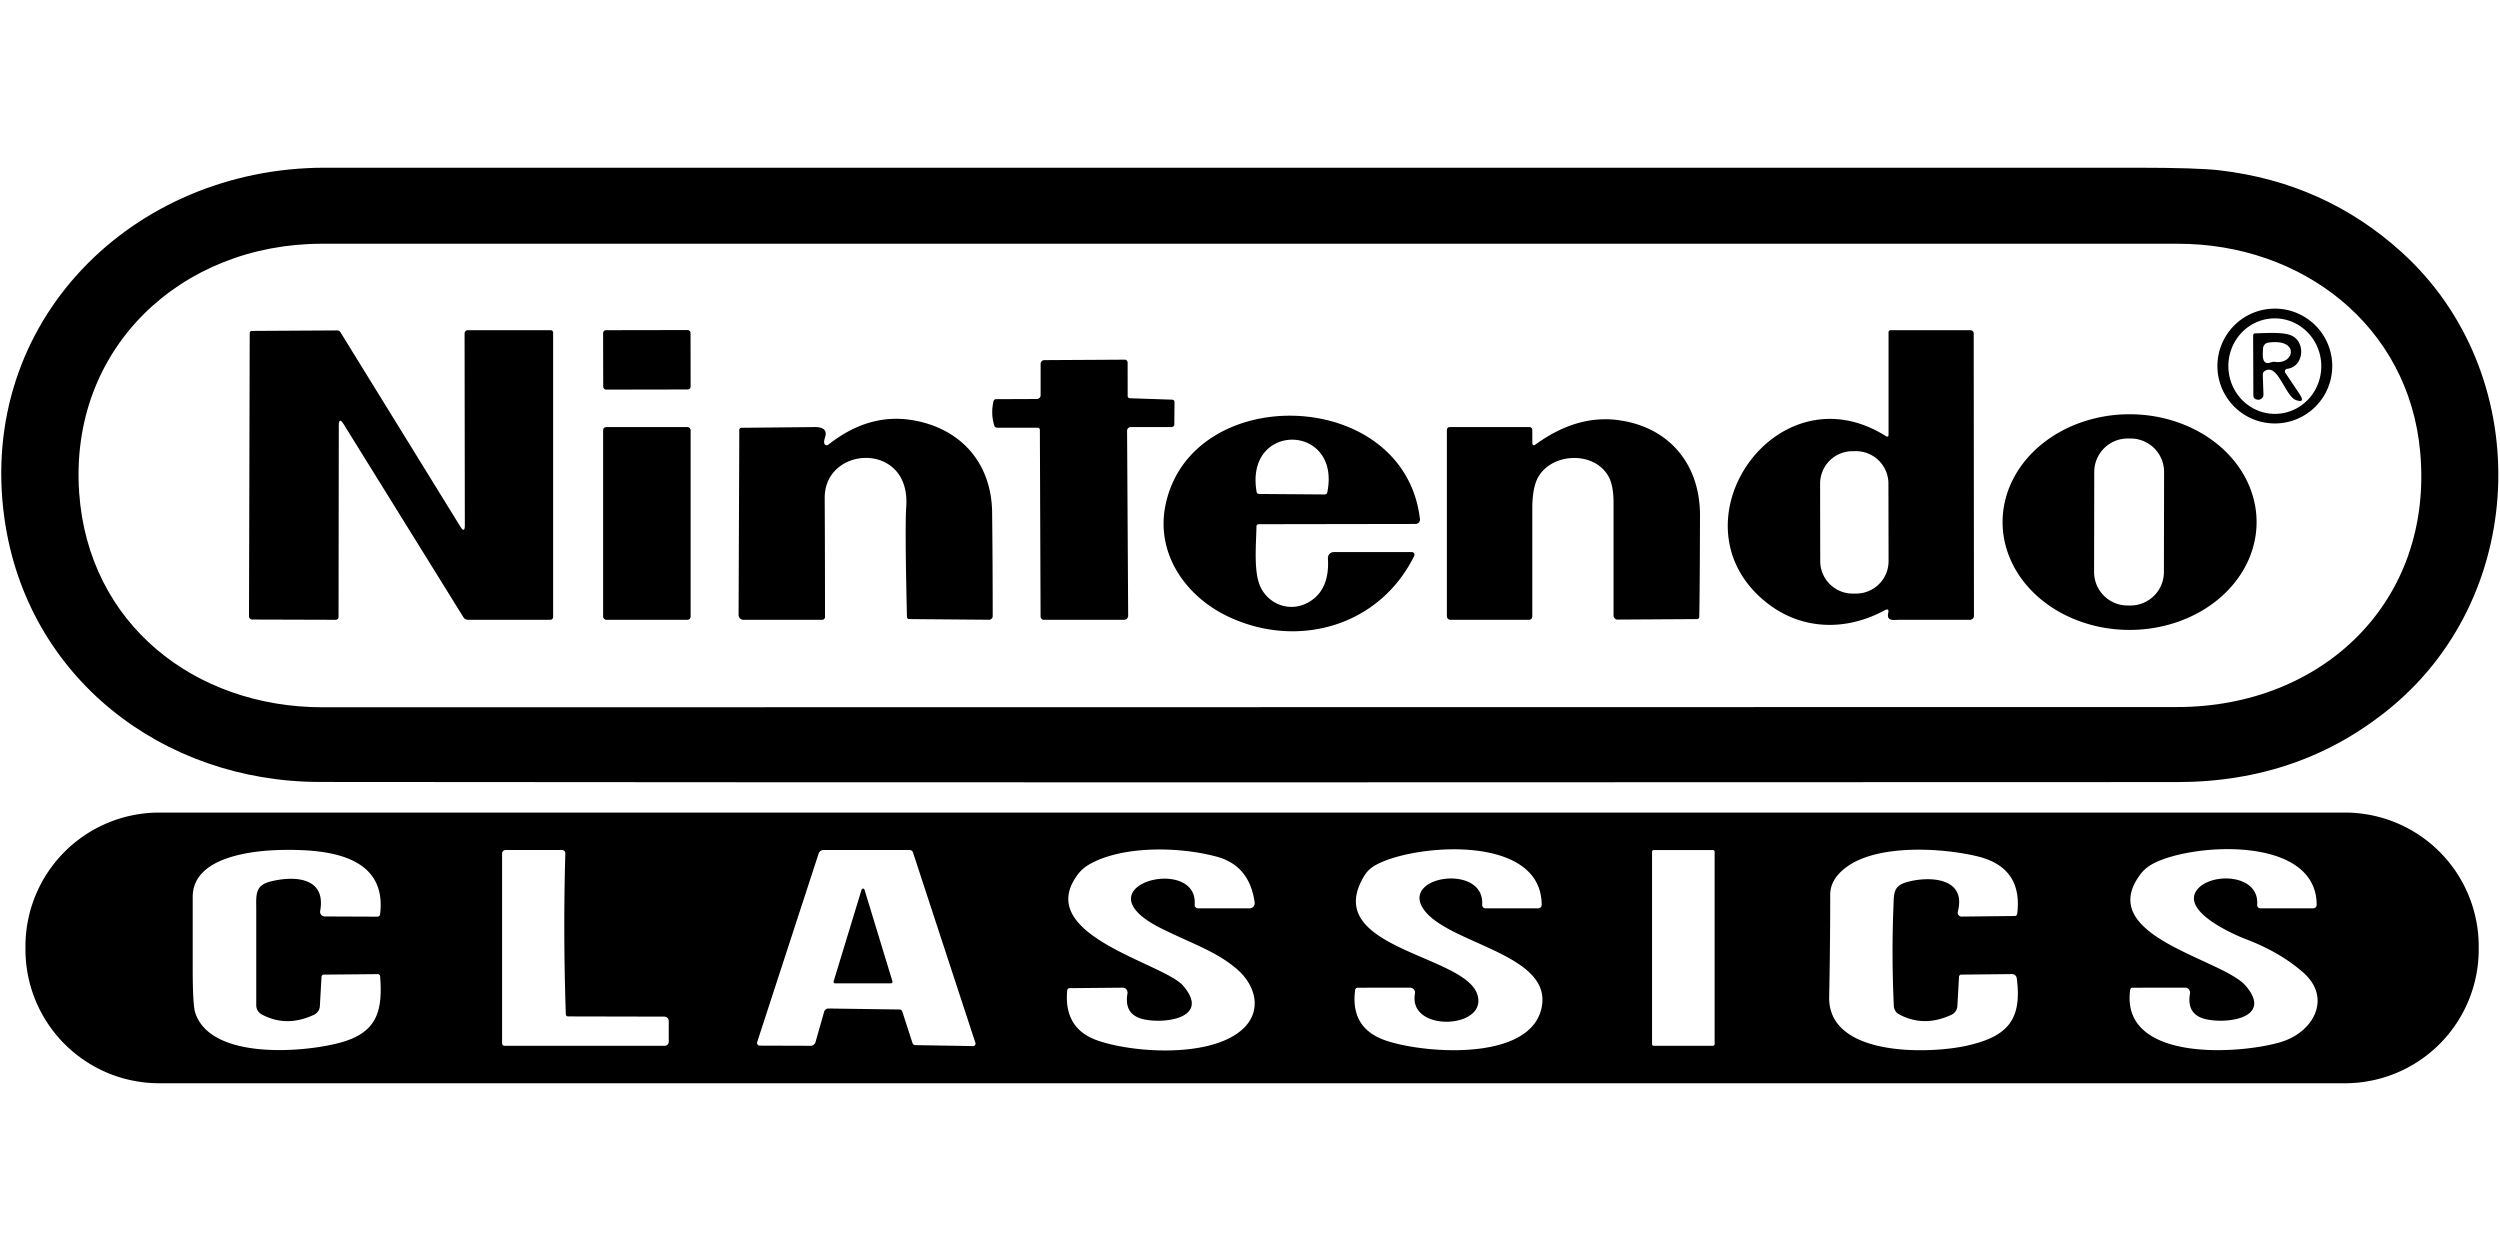 <?xml version="1.0" encoding="UTF-8" standalone="no"?>
<!DOCTYPE svg PUBLIC "-//W3C//DTD SVG 1.1//EN" "http://www.w3.org/Graphics/SVG/1.1/DTD/svg11.dtd">
<svg xmlns="http://www.w3.org/2000/svg" version="1.1" viewBox="0 0 600 300">
<path fill="#000000" d="
  M 76.75 187.67
  C 38.99 187.63 6.43 162.58 1.07 124.46
  C -5.59 77.02 31.93 40.25 78.00 40.25
  Q 295.37 40.25 512.75 40.25
  Q 527.34 40.25 532.72 40.88
  Q 558.01 43.84 576.44 60.56
  C 608.22 89.40 607.14 141.97 574.15 169.52
  Q 552.39 187.69 522.50 187.70
  C 373.91 187.75 225.34 187.82 76.75 187.67
  Z
  M 19.00 118.25
  C 21.20 149.72 46.67 169.75 77.50 169.75
  Q 300.00 169.75 522.50 169.69
  C 557.41 169.69 584.08 144.40 580.85 108.51
  C 578.12 78.06 552.39 58.50 522.75 58.50
  Q 300.00 58.50 77.25 58.50
  C 43.51 58.50 16.57 83.47 19.00 118.25
  Z"
/>
<path fill="#000000" d="
  M 559.74 87.85
  A 13.78 13.78 0.0 0 1 545.96 101.63
  A 13.78 13.78 0.0 0 1 532.18 87.85
  A 13.78 13.78 0.0 0 1 545.96 74.07
  A 13.78 13.78 0.0 0 1 559.74 87.85
  Z
  M 546.34 99.324
  A 11.46 11.15 88.1 0 0 557.104 87.5
  A 11.46 11.15 88.1 0 0 545.58 76.416
  A 11.46 11.15 88.1 0 0 534.816 88.24
  A 11.46 11.15 88.1 0 0 546.34 99.324
  Z"
/>
<rect fill="#000000" x="-10.49" y="-7.13" transform="translate(155.25,86.36) rotate(-0.1)" width="20.98" height="14.26" rx="0.66"/>
<path fill="#000000" d="
  M 452.57 104.64
  Q 453.25 105.06 453.25 104.26
  L 453.25 79.77
  A 0.52 0.52 -90.0 0 1 453.77 79.25
  L 472.90 79.25
  A 0.79 0.79 0.2 0 1 473.69 80.04
  L 473.75 147.80
  A 0.95 0.95 0.0 0 1 472.80 148.75
  Q 464.56 148.75 455.90 148.75
  C 454.63 148.75 452.70 149.24 453.18 147.08
  Q 453.44 145.87 452.35 146.46
  C 443.10 151.48 432.56 151.27 424.25 144.84
  C 400.10 126.14 426.07 87.99 452.57 104.64
  Z
  M 453.224 116.056
  A 7.79 7.79 0.0 0 0 445.42 108.279
  L 444.6 108.281
  A 7.79 7.79 0.0 0 0 436.824 116.084
  L 436.856 134.684
  A 7.79 7.79 0.0 0 0 444.66 142.461
  L 445.48 142.459
  A 7.79 7.79 0.0 0 0 453.256 134.656
  L 453.224 116.056
  Z"
/>
<path fill="#000000" d="
  M 81.31 102.19
  L 81.25 148.08
  A 0.67 0.66 -90.0 0 1 80.59 148.75
  L 60.53 148.69
  A 0.78 0.77 90.0 0 1 59.76 147.91
  L 59.93 79.94
  A 0.52 0.51 90.0 0 1 60.44 79.42
  L 80.94 79.30
  A 0.92 0.88 73.3 0 1 81.70 79.73
  L 110.45 126.33
  Q 111.56 128.13 111.56 126.01
  L 111.50 80.01
  A 0.76 0.76 0.0 0 1 112.26 79.25
  L 132.19 79.25
  A 0.56 0.56 0.0 0 1 132.75 79.81
  L 132.75 148.08
  A 0.67 0.67 0.0 0 1 132.08 148.75
  L 112.32 148.75
  A 1.30 1.26 -15.2 0 1 111.22 148.14
  L 82.51 101.86
  Q 81.31 99.91 81.31 102.19
  Z"
/>
<path fill="#000000" d="
  M 548.90 88.52
  A 0.63 0.61 69.1 0 0 548.49 89.49
  L 551.81 94.44
  Q 553.45 96.88 551.00 96.00
  C 548.41 95.07 546.59 86.72 543.37 89.16
  A 1.11 0.72 77.0 0 0 543.07 89.99
  L 543.23 94.70
  A 1.19 1.15 -23.0 0 1 542.86 95.57
  Q 542.14 96.23 541.22 95.72
  A 0.94 0.79 -77.8 0 1 540.81 94.94
  L 540.75 80.52
  A 0.53 0.52 -0.6 0 1 541.27 80.00
  C 543.82 79.97 548.36 79.56 550.31 80.71
  C 553.43 82.53 552.78 88.07 548.90 88.52
  Z
  M 543.14 83.60
  C 543.10 84.69 542.58 87.91 545.05 86.96
  Q 545.53 86.78 546.00 86.85
  C 550.70 87.56 551.99 81.15 544.38 82.23
  A 1.45 1.44 -2.9 0 0 543.14 83.60
  Z"
/>
<path fill="#000000" d="
  M 250.66 86.43
  L 269.95 86.32
  A 0.70 0.67 89.6 0 1 270.63 87.02
  L 270.64 95.06
  A 0.56 0.52 1.1 0 0 271.18 95.58
  L 281.31 95.92
  A 0.59 0.51 1.6 0 1 281.88 96.44
  L 281.84 101.89
  A 0.71 0.62 0.4 0 1 281.13 102.50
  L 271.38 102.50
  A 0.88 0.87 -0.3 0 0 270.50 103.38
  L 270.76 147.78
  A 0.97 0.96 -90.0 0 1 269.80 148.75
  L 250.51 148.75
  A 0.79 0.77 89.6 0 1 249.74 147.97
  L 249.57 103.18
  A 0.53 0.51 90.0 0 0 249.06 102.65
  L 239.32 102.65
  A 0.72 0.63 -7.6 0 1 238.65 102.21
  Q 237.74 99.30 238.44 96.30
  A 0.64 0.62 -83.6 0 1 239.05 95.80
  L 248.83 95.76
  A 0.92 0.90 0.0 0 0 249.75 94.86
  L 249.75 87.33
  A 0.91 0.90 -0.0 0 1 250.66 86.43
  Z"
/>
<path fill="#000000" d="
  M 541.58 125.30
  A 30.48 25.88 0.0 0 1 511.10 151.18
  A 30.48 25.88 0.0 0 1 480.62 125.30
  A 30.48 25.88 0.0 0 1 511.10 99.42
  A 30.48 25.88 0.0 0 1 541.58 125.30
  Z
  M 519.381 113.285
  A 8.03 8.03 0.0 0 0 511.365 105.241
  L 510.665 105.239
  A 8.03 8.03 0.0 0 0 502.621 113.255
  L 502.579 137.275
  A 8.03 8.03 0.0 0 0 510.595 145.319
  L 511.295 145.321
  A 8.03 8.03 0.0 0 0 519.339 137.305
  L 519.381 113.285
  Z"
/>
<path fill="#000000" d="
  M 301.55 126.32
  C 301.48 130.80 300.80 137.48 302.60 141.04
  C 304.71 145.24 309.77 146.94 313.98 144.59
  Q 319.17 141.68 318.70 134.00
  A 1.42 1.41 88.3 0 1 320.11 132.50
  L 338.84 132.50
  A 0.64 0.64 13.3 0 1 339.41 133.42
  C 331.11 150.26 311.57 155.83 294.94 148.06
  C 284.44 143.16 277.32 132.76 279.73 121.17
  C 285.90 91.47 337.06 92.75 340.79 124.58
  A 1.06 1.05 -3.4 0 1 339.74 125.75
  L 302.06 125.81
  A 0.52 0.51 -89.4 0 0 301.55 126.32
  Z
  M 318.54 118.20
  C 321.97 101.55 298.65 101.09 301.59 118.07
  A 0.60 0.59 -5.2 0 0 302.18 118.55
  L 317.93 118.67
  A 0.63 0.58 5.0 0 0 318.54 118.20
  Z"
/>
<path fill="#000000" d="
  M 197.87 106.51
  A 0.60 0.59 -31.1 0 0 198.79 106.73
  Q 208.69 98.90 219.51 100.93
  C 230.83 103.05 237.98 111.30 238.11 123.00
  Q 238.25 135.38 238.25 147.85
  A 0.89 0.87 90.0 0 1 237.38 148.74
  L 218.18 148.58
  A 0.53 0.52 89.4 0 1 217.67 148.07
  Q 217.16 126.58 217.50 121.50
  C 218.54 105.84 197.87 106.90 197.93 119.50
  Q 198.00 133.50 198.00 148.08
  A 0.67 0.67 0.0 0 1 197.33 148.75
  L 178.44 148.75
  A 1.18 1.16 0.2 0 1 177.26 147.58
  L 177.43 103.19
  A 0.52 0.50 -90.0 0 1 177.93 102.67
  L 195.50 102.50
  Q 198.84 102.47 198.00 105.00
  Q 197.66 106.04 197.87 106.51
  Z"
/>
<path fill="#000000" d="
  M 367.76 106.21
  Q 367.76 107.23 368.61 106.62
  Q 378.41 99.53 388.31 100.82
  C 400.48 102.42 408.03 111.28 408.00 123.75
  Q 407.95 142.51 407.82 148.07
  A 0.52 0.52 -89.4 0 1 407.30 148.58
  L 388.19 148.70
  A 0.97 0.94 -90.0 0 1 387.25 147.73
  Q 387.25 133.97 387.25 120.60
  Q 387.25 116.38 385.95 114.18
  C 382.37 108.13 372.31 108.73 369.10 114.62
  Q 367.75 117.11 367.75 122.13
  Q 367.75 134.59 367.75 147.97
  A 0.78 0.78 -89.9 0 1 366.97 148.75
  L 348.10 148.75
  A 0.85 0.85 -0.0 0 1 347.25 147.90
  L 347.25 103.17
  A 0.67 0.67 -0.4 0 1 347.92 102.50
  L 367.08 102.50
  A 0.69 0.67 90.0 0 1 367.75 103.19
  L 367.76 106.21
  Z"
/>
<rect fill="#000000" x="144.75" y="102.49" width="21.00" height="46.26" rx="0.74"/>
<path fill="#000000" d="
  M 594.89 227.88
  A 32.10 32.10 0.0 0 1 562.79 259.98
  L 38.21 259.98
  A 32.10 32.10 0.0 0 1 6.11 227.88
  L 6.11 227.12
  A 32.10 32.10 0.0 0 1 38.21 195.02
  L 562.79 195.02
  A 32.10 32.10 0.0 0 1 594.89 227.12
  L 594.89 227.88
  Z
  M 62.80 243.45
  A 2.48 2.47 -75.9 0 1 61.50 241.27
  Q 61.50 229.34 61.50 218.48
  C 61.50 214.90 61.10 212.56 64.82 211.59
  C 70.30 210.16 78.36 210.34 76.84 218.62
  A 1.13 1.11 -84.8 0 0 77.93 219.95
  L 90.59 220.00
  A 0.64 0.63 -86.4 0 0 91.22 219.44
  C 93.01 205.03 78.00 203.84 67.97 203.98
  C 61.20 204.07 46.25 205.41 46.25 215.25
  Q 46.25 223.82 46.25 232.40
  Q 46.25 241.18 46.85 243.04
  C 50.63 254.70 73.93 252.54 82.24 250.07
  C 90.50 247.62 91.88 242.56 91.23 234.31
  A 0.56 0.54 87.7 0 0 90.69 233.79
  L 77.69 233.91
  A 0.56 0.54 -88.8 0 0 77.16 234.44
  L 76.77 241.45
  A 2.49 2.46 -11.1 0 1 75.33 243.56
  Q 68.68 246.64 62.80 243.45
  Z
  M 135.80 243.44
  Q 135.13 224.01 135.68 204.81
  A 0.79 0.79 -89.3 0 0 134.89 204.00
  L 121.36 204.00
  A 0.86 0.86 -89.6 0 0 120.50 204.86
  L 120.50 250.41
  A 0.59 0.59 0.0 0 0 121.09 251.00
  L 159.51 251.00
  A 0.99 0.99 0.0 0 0 160.50 250.01
  L 160.50 245.02
  A 1.04 1.03 0.3 0 0 159.47 243.99
  L 136.32 243.94
  A 0.52 0.51 -0.6 0 1 135.80 243.44
  Z
  M 216.56 242.79
  L 219.00 250.34
  A 0.75 0.71 -8.2 0 0 219.69 250.83
  L 233.54 251.06
  A 0.59 0.58 81.7 0 0 234.10 250.29
  L 219.11 204.57
  A 0.83 0.82 80.6 0 0 218.33 204.00
  L 197.64 204.00
  A 1.24 1.23 -80.8 0 0 196.47 204.85
  L 181.72 250.10
  A 0.65 0.64 -80.4 0 0 182.32 250.95
  L 194.58 250.99
  A 1.26 1.16 -81.2 0 0 195.73 250.07
  L 197.79 242.83
  A 1.09 1.09 -81.6 0 1 198.85 242.04
  L 215.93 242.28
  A 0.73 0.64 80.1 0 1 216.56 242.79
  Z
  M 258.65 209.90
  C 247.83 224.41 279.21 231.09 283.94 236.56
  C 291.20 244.97 277.54 246.02 273.25 244.25
  Q 269.83 242.84 270.59 238.46
  A 1.21 1.16 -85.3 0 0 269.44 237.04
  L 256.68 237.16
  A 0.59 0.56 -87.7 0 0 256.13 237.69
  Q 255.26 246.93 263.50 249.75
  C 272.17 252.72 290.25 253.86 297.96 247.24
  C 303.10 242.83 301.49 236.46 296.67 232.42
  C 291.66 228.22 286.10 226.50 278.69 222.81
  C 258.23 212.62 287.66 204.93 286.72 217.15
  A 0.79 0.79 2.3 0 0 287.51 218.00
  L 299.89 218.00
  A 1.24 1.24 86.2 0 0 301.12 216.59
  Q 299.89 207.74 292.04 205.61
  C 283.11 203.17 269.26 202.89 261.32 207.52
  Q 259.74 208.44 258.65 209.90
  Z
  M 327.44 210.18
  C 316.85 227.52 351.10 229.01 354.50 238.50
  C 357.52 246.94 337.87 247.97 339.59 238.48
  A 1.22 1.19 -84.6 0 0 338.43 237.04
  L 325.81 237.05
  A 0.59 0.57 -86.0 0 0 325.24 237.56
  Q 324.05 246.37 331.81 249.44
  C 340.15 252.73 367.14 255.22 369.98 241.88
  C 372.80 228.65 346.46 226.49 341.36 217.75
  C 336.85 210.02 356.38 207.39 355.72 217.15
  A 0.80 0.80 -88.3 0 0 356.52 218.00
  L 369.18 218.00
  A 0.82 0.82 0.0 0 0 370.00 217.18
  C 369.99 199.88 338.82 202.56 329.92 207.75
  Q 328.38 208.65 327.44 210.18
  Z
  M 411.51 204.42
  A 0.41 0.41 0.0 0 0 411.10 204.01
  L 396.90 204.01
  A 0.41 0.41 0.0 0 0 396.49 204.42
  L 396.49 250.58
  A 0.41 0.41 0.0 0 0 396.90 250.99
  L 411.10 250.99
  A 0.41 0.41 0.0 0 0 411.51 250.58
  L 411.51 204.42
  Z
  M 455.74 243.42
  A 2.34 2.30 13.2 0 1 454.52 241.49
  Q 453.96 229.43 454.42 217.78
  C 454.56 214.46 454.30 212.63 457.69 211.69
  C 462.83 210.25 472.04 210.47 469.88 218.80
  A 0.94 0.92 -82.7 0 0 470.77 219.98
  L 483.56 219.84
  A 0.60 0.58 -86.5 0 0 484.13 219.32
  Q 485.52 208.13 474.50 205.50
  C 465.84 203.44 451.04 202.68 443.56 207.81
  Q 439.25 210.78 439.25 214.75
  Q 439.25 227.00 439.00 239.25
  C 438.71 253.83 463.44 252.97 472.30 250.91
  C 481.80 248.71 485.32 244.76 484.03 234.81
  A 1.18 1.14 86.1 0 0 482.88 233.78
  L 470.69 233.91
  A 0.56 0.53 -88.3 0 0 470.16 234.44
  L 469.77 241.45
  A 2.49 2.46 -11.1 0 1 468.33 243.56
  Q 461.68 246.64 455.74 243.42
  Z
  M 513.64 209.91
  C 502.67 224.71 533.32 230.06 538.94 236.56
  C 546.17 244.95 532.54 246.02 528.25 244.25
  Q 524.83 242.84 525.60 238.45
  A 1.21 1.18 -85.1 0 0 524.44 237.04
  L 511.81 237.05
  A 0.58 0.57 -86.0 0 0 511.24 237.55
  C 508.86 255.04 537.71 253.03 547.45 250.08
  C 555.30 247.70 559.68 239.51 552.81 233.44
  Q 547.31 228.57 539.07 225.42
  C 535.27 223.97 523.79 218.68 527.15 213.75
  C 530.16 209.31 542.31 209.55 541.72 217.15
  A 0.79 0.79 2.3 0 0 542.51 218.00
  L 555.17 218.00
  A 0.83 0.83 0.2 0 0 556.00 217.17
  C 555.99 200.19 525.16 202.36 516.31 207.52
  Q 514.73 208.44 513.64 209.91
  Z"
/>
<path fill="#000000" d="
  M 200.07 235.53
  L 206.78 213.52
  A 0.37 0.37 46.6 0 1 207.48 213.52
  L 214.19 235.53
  A 0.37 0.37 -62.7 0 1 213.84 236.00
  L 200.42 236.00
  A 0.37 0.37 -81.3 0 1 200.07 235.53
  Z"
/>
</svg>
